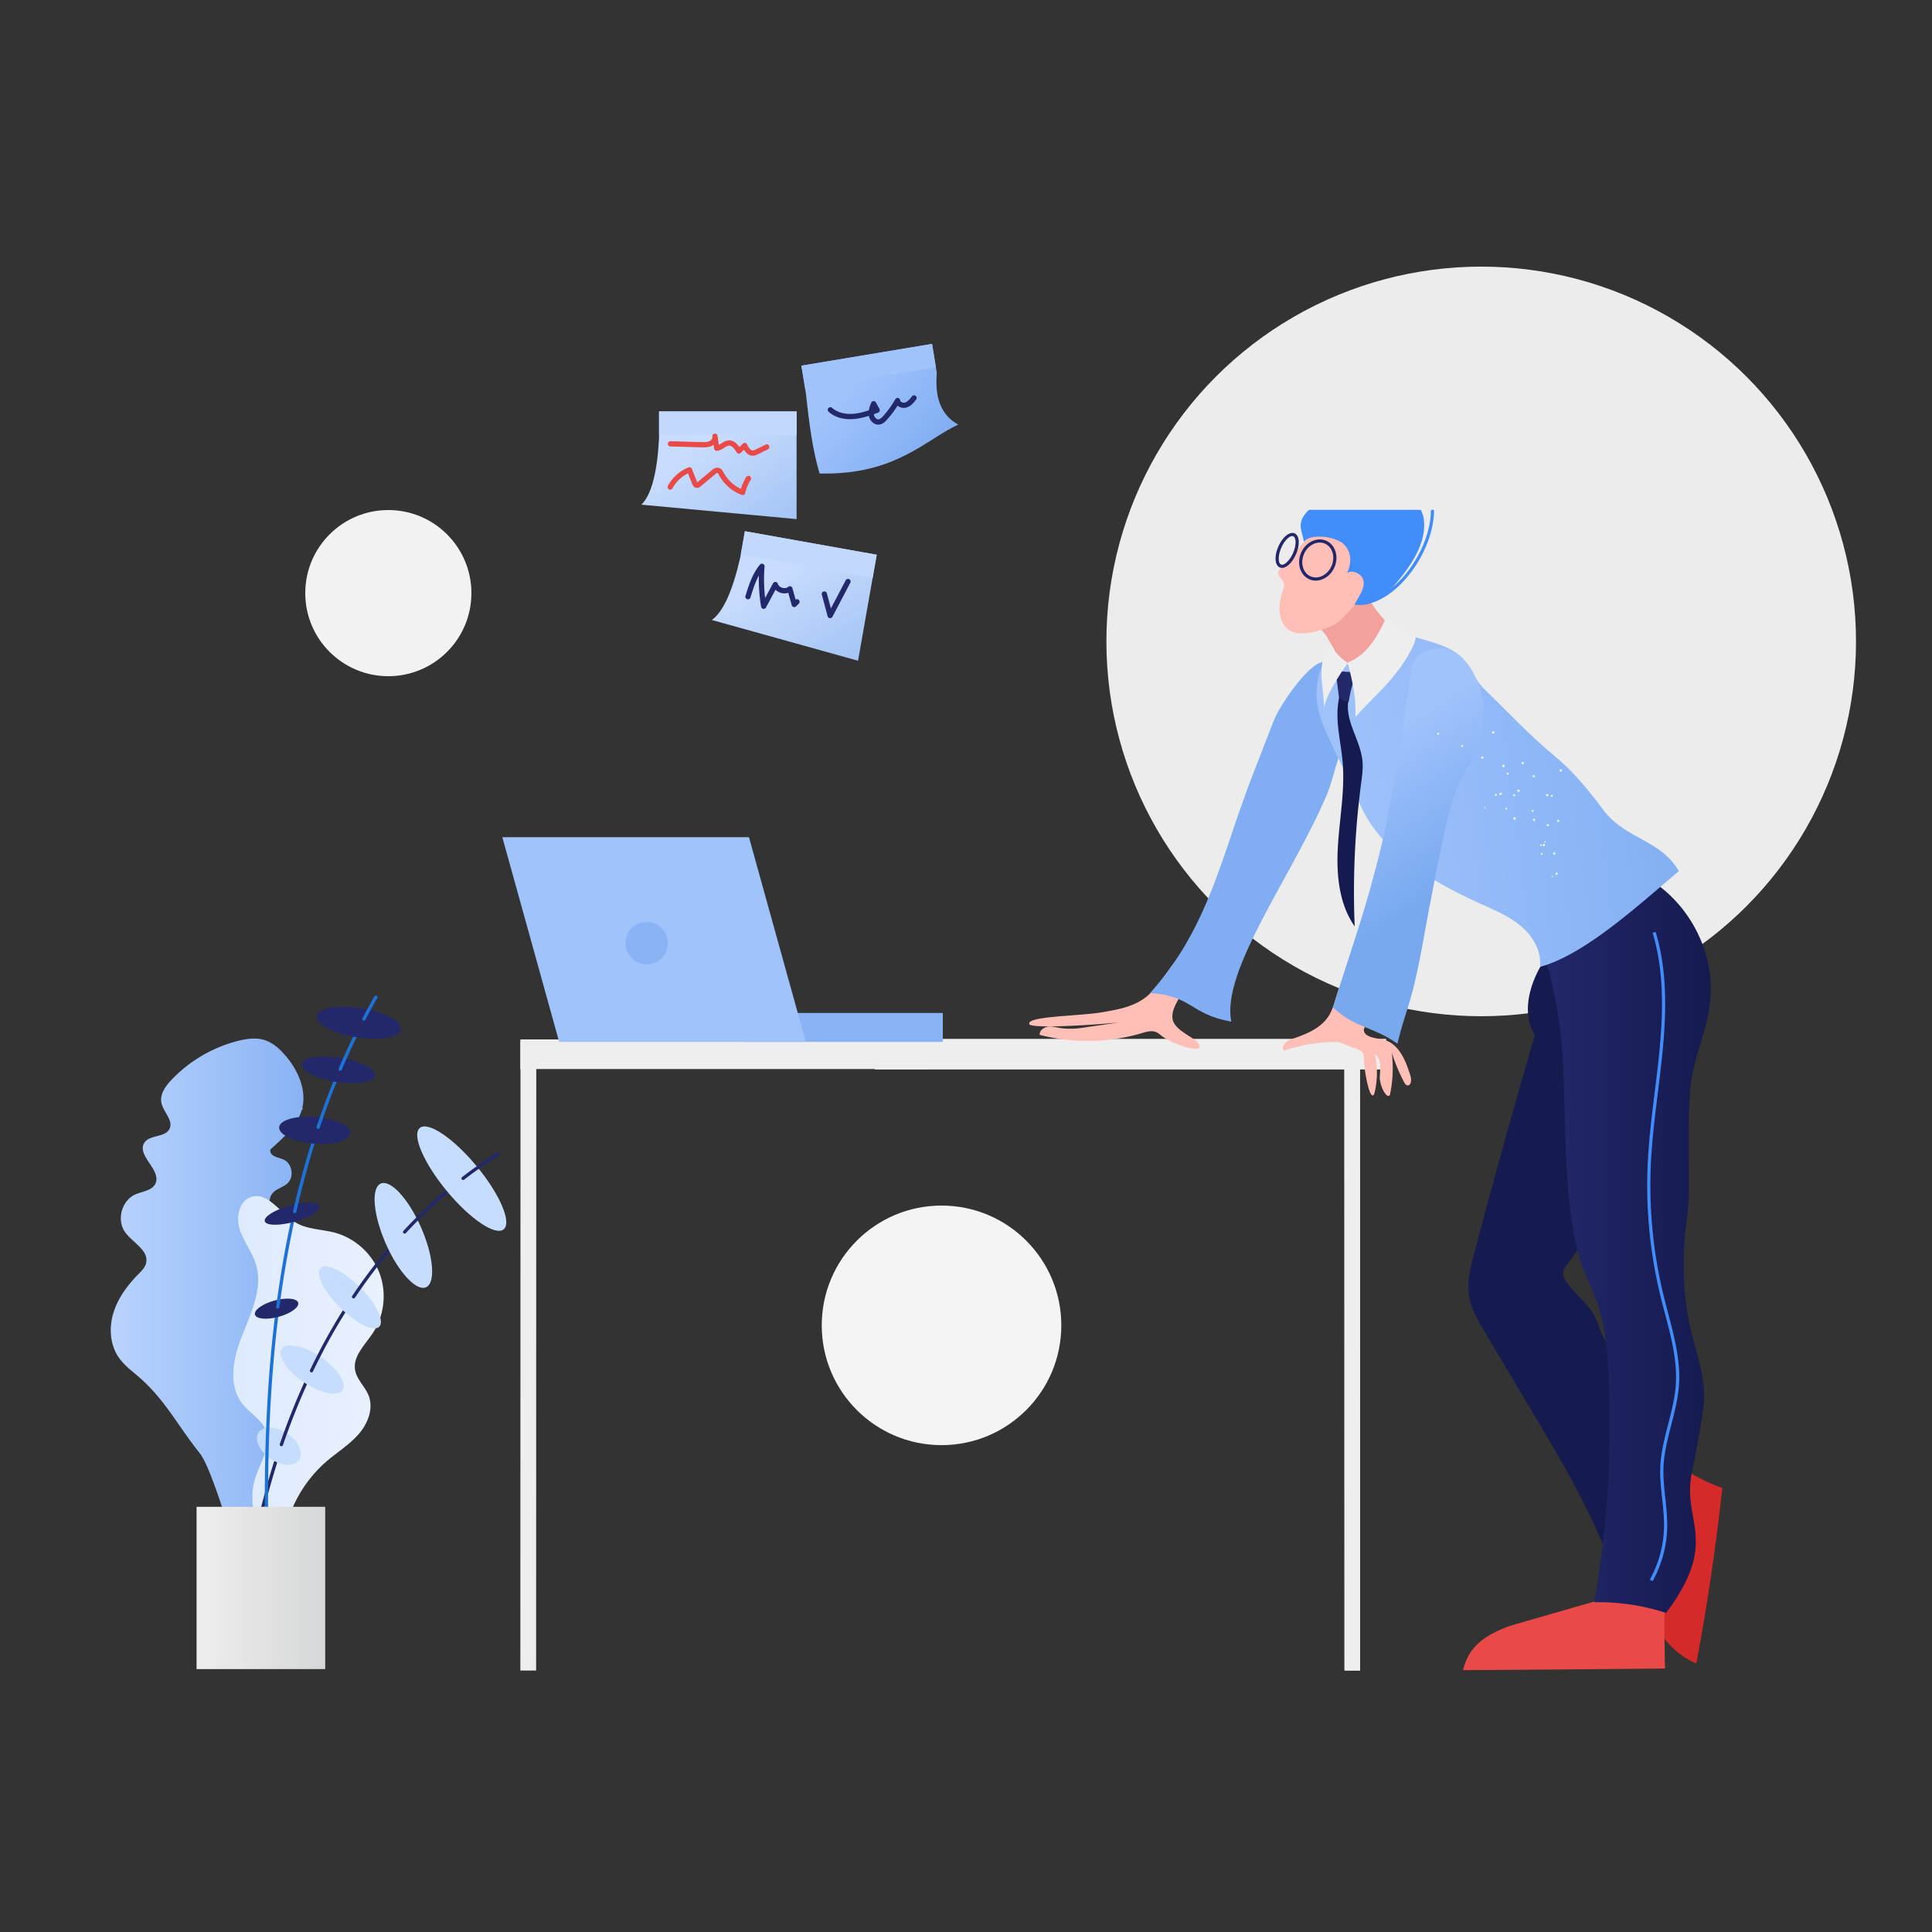 <svg xmlns="http://www.w3.org/2000/svg" viewBox="0 0 1500 1500" width="1500" height="1500"><rect x="0" y="0" width="1500" height="1500" fill="#333333" stroke="none"/><g transform="translate(237.0 396.0) rotate(0.0 64.5 64.5) scale(1.29 1.29)"><svg width="100" height="100" viewBox="0 0 100 100"><circle cx="50" cy="50" fill="#F2F2F2" r="50"/></svg></g><g transform="translate(859.0 207.0) rotate(0.0 291.0 291.0) scale(5.82 5.82)"><svg width="100" height="100" viewBox="0 0 100 100"><circle cx="50" cy="50" fill="#ECECEC" r="50"/></svg></g><g transform="translate(404.0 808.0) rotate(0.0 326.0 244.5) scale(1.63 1.63)"><svg width="400" height="300" viewBox="0 0 400 300"><linearGradient id="a" gradientUnits="userSpaceOnUse" x1="0" x2="400" y1="150" y2="150"><stop offset="0" stop-color="#EEE"/><stop offset=".696" stop-color="#CED9E4"/><stop offset="1" stop-color="#C5D4E1"/></linearGradient><path d="M.073 0 0 299.998l7.511.002.072-292.441h385.361V300H400V0z" fill="url(#a)"/></svg></g><g transform="translate(638.0 936.0) rotate(0.0 93.0 93.0) scale(1.86 1.86)"><svg width="100" height="100" viewBox="0 0 100 100"><circle cx="50" cy="50" fill="#F4F4F4" r="50"/></svg></g><g transform="translate(498.0 267.0) rotate(0.0 123.0 123.0) scale(0.984 0.984)"><svg width="250" height="250" viewBox="0 0 250 250"><linearGradient id="b"><stop offset="0" stop-color="#c8dcfd"/><stop offset="1" stop-color="#9abef3"/></linearGradient><linearGradient xmlns:xlink="http://www.w3.org/1999/xlink" id="c" gradientTransform="matrix(1 0 0 -1 0 252)" gradientUnits="userSpaceOnUse" x1="51.612" x2="118.284" xlink:href="#b" y1="175.376" y2="81.924"/><linearGradient xmlns:xlink="http://www.w3.org/1999/xlink" id="d" gradientTransform="matrix(.864 .153 .174 -.985 7.908 176.988)" gradientUnits="userSpaceOnUse" x1="119.337" x2="189.565" xlink:href="#b" y1="18.952" y2="-79.486"/><linearGradient id="e" gradientTransform="matrix(.857 -.142 -.163 -.987 149.914 308.7)" gradientUnits="userSpaceOnUse" x1="70.923" x2="136.71" y1="272.654" y2="180.443"><stop offset="0" stop-color="#a1c3fc"/><stop offset="1" stop-color="#78a9ef"/></linearGradient><path d="M122.428 138.248 0 126.854c8.142-8.099 12.559-26.308 13.913-52.827V53.311h108.515z" fill="url(#c)"/><path d="M13.913 53.311h108.515v18.645H13.913z" fill="#c2d8fd"/><path d="M170.924 250 55.556 217.845c9.208-6.582 16.596-23.757 22.49-49.637l3.591-20.399 104.008 18.557z" fill="url(#d)"/><path d="m81.638 147.817 104.012 18.558-3.231 18.359-104.013-18.558z" fill="#c2d8fd"/><path d="M250 63.669c-25.745 11.748-49.347 40.055-109.431 38.582-5.795-19.744-7.985-38.26-10.998-64.637l-3.359-20.439L229.312 0l3.753 22.837c-1.65 18.823 2.894 33.22 16.935 40.832z" fill="url(#e)"/><path d="M126.213 17.181 229.314.01l3.022 18.395-103.101 17.171z" fill="#a1c3fc"/><path d="M87.833 88.235c-3.281 0-5.521-2.542-6.878-4.708l-2.651 2.488a2.05 2.05 0 0 1-3.153-.426c-1.561-2.545-3.649-5.436-6.128-5.313-1.197.065-2.435.869-3.747 1.719-1.631 1.058-3.478 2.256-5.772 2.374a2.062 2.062 0 0 1-2.141-1.767l-.439-2.997a8.591 8.591 0 0 1-1.584.938c-2.701 1.227-5.695 1.145-8.102 1.076l-24.385-.681a2.064 2.064 0 0 1-1.999-2.129c.031-1.144.95-2.046 2.114-2.013l24.385.681c2.09.059 4.457.124 6.295-.711 1.263-.574 2.464-1.927 2.39-3.218l-.061-.411a2.07 2.07 0 0 1 1.672-2.342 2.064 2.064 0 0 1 2.377 1.611c.05.237.085.473.107.707l.963 6.57c.634-.317 1.284-.739 1.952-1.172 1.626-1.054 3.468-2.249 5.752-2.374 3.735-.205 6.429 2.346 8.471 5.181l2.821-2.649a2.045 2.045 0 0 1 1.783-.521 2.056 2.056 0 0 1 1.473 1.136c1.576 3.29 3.036 4.845 4.574 4.803.7-.027 1.53-.433 2.333-.826l7.759-3.798a2.052 2.052 0 0 1 2.75.957 2.078 2.078 0 0 1-.951 2.769l-7.76 3.798c-1.075.525-2.413 1.18-3.975 1.24a3.983 3.983 0 0 1-.245.008zm-7.938 31.05c-.239 0-.477-.041-.707-.126-7.653-2.816-14.239-8.585-18.069-15.826-.317-.599-.734-1.388-1.017-1.5-.079-.034-.549-.125-2.06 1.135l-11.114 9.266c-.597.496-1.989 1.664-3.771 1.306-2.035-.408-2.825-2.411-3.122-3.164l-3.253-8.244c-5.144 2.54-9.548 6.758-12.273 11.811a2.05 2.05 0 0 1-2.79.833 2.079 2.079 0 0 1-.827-2.809c3.503-6.499 9.427-11.794 16.252-14.525a2.039 2.039 0 0 1 1.575.023c.501.218.896.627 1.097 1.137l4.043 10.245c.068.173.127.307.176.411.074-.057.163-.127.267-.214l11.114-9.266c.944-.788 3.456-2.881 6.189-1.8 1.698.671 2.511 2.21 3.106 3.335 3.04 5.748 7.983 10.403 13.795 13.089a38.714 38.714 0 0 1 4.169-9.317 2.05 2.05 0 0 1 2.833-.667 2.081 2.081 0 0 1 .663 2.853 34.552 34.552 0 0 0-4.274 10.413 2.07 2.07 0 0 1-1.025 1.354 2.054 2.054 0 0 1-.977.247z" fill="#e94a47"/><g fill="#23286b"><path d="M186.84 63.688c-3.84 0-6.714-3.405-7.406-6.92-3.876 1.223-7.86 2.208-12.002 2.535-7.859.617-14.854-1.411-19.714-5.714-.853-.755-.936-2.065-.186-2.924s2.051-.943 2.904-.187c3.959 3.506 10.035 5.218 16.674 4.693 4.18-.329 8.297-1.428 12.334-2.76.363-2.168 1.157-4.194 1.845-5.947a2.06 2.06 0 0 1 1.779-1.306 2.045 2.045 0 0 1 1.934 1.06l2.808 5.077c.293.531.341 1.166.128 1.736a2.062 2.062 0 0 1-1.23 1.221c-1.096.396-2.2.796-3.311 1.186.008.081.017.162.028.241.258 1.949 1.883 4.015 3.639 3.856 1.322-.117 2.592-1.349 3.765-2.662a75.839 75.839 0 0 0 9.472-13.214 2.056 2.056 0 0 1 2.234-.999c.882.197 1.533.95 1.606 1.856.038.476.321.895.836 1.243.858.578 2.132.765 3.099.454 2.051-.661 3.666-2.586 5.416-4.849a2.05 2.05 0 0 1 2.888-.363 2.082 2.082 0 0 1 .36 2.908c-1.679 2.172-3.978 5.146-7.408 6.25-2.18.704-4.725.336-6.642-.958-.216-.145-.42-.3-.612-.463a79.84 79.84 0 0 1-8.188 10.907c-1.737 1.942-3.722 3.775-6.462 4.017a7.431 7.431 0 0 1-.588.026zM96.445 209.084a2.067 2.067 0 0 1-2.029-1.729 131.5 131.5 0 0 1-1.757-24.556c-2.987 5.473-4.894 11.655-6.635 17.294a2.054 2.054 0 0 1-2.575 1.363 2.076 2.076 0 0 1-1.355-2.594c2.529-8.195 5.396-17.485 11.421-24.696a2.05 2.05 0 0 1 2.357-.583 2.077 2.077 0 0 1 1.27 2.082 127.295 127.295 0 0 0 .461 24.849l6.259-11.628a2.033 2.033 0 0 1 2.017-1.073 2.06 2.06 0 0 1 1.761 1.461c.44 1.469 1.755 2.656 3.515 3.178 1.761.523 3.506.238 4.665-.754a2.05 2.05 0 0 1 3.315 1.02l2.508 9.032a2.049 2.049 0 0 1 2.577.314c.79.823.767 2.135-.05 2.929l-2.164 2.102a2.035 2.035 0 0 1-1.969.509 2.064 2.064 0 0 1-1.442-1.442l-2.724-9.811c-1.8.629-3.856.672-5.878.074-1.644-.487-3.077-1.342-4.187-2.458l-7.552 14.03a2.055 2.055 0 0 1-1.809 1.087zm52.448 7.316a2.06 2.06 0 0 1-1.987-1.529l-4.574-16.987a2.074 2.074 0 0 1 1.448-2.542 2.063 2.063 0 0 1 2.525 1.457l3.209 11.92 11.667-22.195a2.05 2.05 0 0 1 2.781-.862 2.078 2.078 0 0 1 .856 2.8l-14.106 26.835a2.056 2.056 0 0 1-1.819 1.103z"/></g></svg></g><g transform="translate(86.0 773.0) rotate(0.0 153.5 261.5) scale(1.498 1.494)"><svg width="205" height="350" viewBox="0 0 205 350"><linearGradient id="f" gradientUnits="userSpaceOnUse" x1="0" x2="99.851" y1="175.547" y2="175.547"><stop offset="0" stop-color="#b9d3fd"/><stop offset="1" stop-color="#89b3f4"/></linearGradient><linearGradient id="g" gradientUnits="userSpaceOnUse" x1="63.498" x2="141.453" y1="197.74" y2="197.74"><stop offset="0" stop-color="#deeafe"/><stop offset="1" stop-color="#e9f1fe"/></linearGradient><linearGradient id="h" gradientUnits="userSpaceOnUse" x1="44.468" x2="111.145" y1="307.826" y2="307.826"><stop offset="0" stop-color="#eee"/><stop offset="1" stop-color="#d6d7d8"/></linearGradient><path d="m98.974 59.468.747-.898c-.165-.01-.332-.012-.498-.021 2.379-9.742-2.305-20.061-8.91-27.655-2.928-3.366-6.391-6.479-10.644-7.811-4.439-1.391-9.256-.698-13.764.449-13.154 3.345-25.315 10.524-34.612 20.432-3.02 3.219-5.915 7.357-5.057 11.691.959 4.841 6.405 9.242 4.174 13.641-2.301 4.534-10.146 2.886-12.964 7.117-4.343 6.518 9.109 14.335 5.656 21.366-1.771 3.604-6.649 3.906-10.321 5.516-7.044 3.089-9.866 13.149-5.458 19.463 3.922 5.618 12.606 9.611 10.967 16.266-.575 2.333-2.401 4.11-4.08 5.825-5.52 5.635-10.365 12.163-12.741 19.69-2.377 7.528-2.025 16.177 2.226 22.825 2.178 3.406 5.245 6.136 8.375 8.691 15.598 12.734 21.64 26.114 34.155 41.899 7.821 9.863 25.209 73.056 29.462 90.834 3.226-25.873 10.654-102.823 13.776-107.093 3.121-4.27 4.745-10.272 2.09-14.847-1.936-3.335-5.626-5.139-8.77-7.368-3.143-2.228-6.112-5.736-5.355-9.518.349-1.747 1.454-3.238 2.578-4.617 3.575-4.382 7.728-8.386 10.33-13.41s3.346-11.543.014-16.114c-3.126-4.289-9.135-6.176-13.824-8.806 4.002-3.075 9.875-5.172 13.203-9.142 2.539-3.027 3.468-7.336 2.402-11.142-1.124-4.018-4.163-7.122-6.598-10.533.502-1.982.353-3.971-.822-5.769-.624-.955-1.463-1.709-2.423-2.342-.129-2.01.321-3.947 1.652-5.487 2.029-2.345 5.461-2.974 7.709-5.11 3.564-3.386 2.361-10.326-2.133-12.311-2.586-1.141-6.399-1.438-6.819-4.238a2.908 2.908 0 0 1 .026-.955c6.661-6.193 13.781-12.03 16.251-20.518z" fill="url(#f)"/><path d="M133.622 207.735c-1.846-4.632-6.134-8.202-6.993-13.115-1.246-7.132 5.017-13.025 9.048-19.034 6.076-9.055 7.476-21.088 3.642-31.3s-12.801-18.338-23.326-21.136c-6.696-1.78-14.072-1.589-20.024-5.142-8.106-4.838-14.575-16.443-23.47-13.29-6.219 2.204-7.68 10.69-5.624 16.971s6.442 11.613 8.362 17.937c3.671 12.085-2.23 24.722-6.921 36.446s-7.915 26.2-.089 36.102c3.816 4.829 9.922 7.97 12.136 13.716 3.013 7.814-2.49 16.006-5.197 23.931-5.039 14.75.715 32.506 13.442 41.477.431-18.77 9.152-37.198 23.385-49.411 5.505-4.725 11.811-8.586 16.56-14.075 4.75-5.489 7.757-13.331 5.069-20.077z" fill="url(#g)"/><path d="M68.52 319.842a.851.851 0 0 1-.842-.97c4.05-28.816 10.15-55.857 18.131-80.372a.85.85 0 1 1 1.616.529c-7.952 24.42-14.029 51.364-18.065 80.081a.85.85 0 0 1-.84.732z" fill="#23286b"/><path d="M76.658 226.995c2.439-3.598 9.103-3.325 14.883.61 5.781 3.935 8.49 10.041 6.051 13.639s-9.103 3.325-14.883-.61c-5.781-3.935-8.49-10.042-6.051-13.639z" fill="#c6ddfe"/><path d="M88.435 234.165a.853.853 0 0 1-.805-1.128c4.103-11.998 8.761-23.657 13.842-34.649a.85.85 0 1 1 1.543.714c-5.058 10.938-9.693 22.541-13.777 34.484a.847.847 0 0 1-.803.579z" fill="#23286b"/><path d="M88.557 183.568c2.439-3.598 11.489-1.7 20.214 4.238s13.82 13.669 11.381 17.267-11.489 1.7-20.214-4.238c-8.724-5.939-13.82-13.669-11.381-17.267z" fill="#c6ddfe"/><path d="M104.03 195.801a.854.854 0 0 1-.767-1.22 332.755 332.755 0 0 1 4.753-9.547 304.554 304.554 0 0 1 14.448-24.92.85.85 0 1 1 1.427.924 303.987 303.987 0 0 0-14.367 24.779 329.353 329.353 0 0 0-4.729 9.498.843.843 0 0 1-.765.486z" fill="#23286b"/><path d="M108.784 141.551c2.885-2.88 12.018 1.616 20.4 10.043s12.838 17.594 9.954 20.474c-2.885 2.88-12.018-1.616-20.4-10.043s-12.838-17.594-9.954-20.474z" fill="#c6ddfe"/><path d="M125.855 157.355a.852.852 0 0 1-.706-1.326c6.892-10.298 14.412-20.096 22.349-29.122a.85.85 0 1 1 1.276 1.126c-7.888 8.971-15.361 18.71-22.213 28.946a.848.848 0 0 1-.706.376z" fill="#23286b"/><path d="M139.931 97.672c5.094-2.225 14.471 8.035 20.945 22.915 6.474 14.881 7.592 28.747 2.499 30.972-5.094 2.225-14.471-8.035-20.945-22.915s-7.592-28.747-2.499-30.972z" fill="#c6ddfe"/><path d="M152.311 123.686a.853.853 0 0 1-.624-1.43c8.162-8.849 16.879-17.059 25.911-24.4a.85.85 0 1 1 1.071 1.322c-8.969 7.29-17.626 15.442-25.734 24.233a.841.841 0 0 1-.624.275z" fill="#23286b"/><path d="M160.176 68.748c4.283-3.547 17.487 5.376 29.493 19.929 12.005 14.554 18.266 29.227 13.983 32.775-4.283 3.547-17.487-5.376-29.493-19.929s-18.266-29.228-13.983-32.775z" fill="#c6ddfe"/><path d="M182.612 95.82a.852.852 0 0 1-.519-1.526 226.267 226.267 0 0 1 18.412-12.834.852.852 0 0 1 .9 1.445 224.711 224.711 0 0 0-18.273 12.738.853.853 0 0 1-.52.177z" fill="#23286b"/><path d="m83.614 336.134-3.072-9.355a.853.853 0 0 1 .889-1.115c-2.022-45.34-3.106-98.488 2.91-152.53.286-2.57.59-5.155.905-7.682a.86.86 0 0 1 .949-.74.853.853 0 0 1 .739.951 625.112 625.112 0 0 0-.903 7.661c-6.197 55.65-4.845 110.383-2.706 156.584z" fill="#1d72d8"/><path d="M74.732 165.78c-.64-2.323 3.858-5.593 10.046-7.303s11.722-1.213 12.362 1.11-3.858 5.593-10.046 7.303-11.723 1.213-12.362-1.11z" fill="#23286b"/><path d="M86.567 162.67a.852.852 0 0 1-.843-.962c2.064-15.822 4.742-31.309 7.958-46.03a.85.85 0 1 1 1.66.364c-3.206 14.674-5.875 30.114-7.933 45.888a.852.852 0 0 1-.842.74z" fill="#1d72d8"/><path d="M79.826 117.243c-.64-2.323 5.172-5.956 12.98-8.114s14.656-2.024 15.296.299-5.172 5.956-12.98 8.114-14.656 2.024-15.296-.299z" fill="#23286b"/><path d="M95.32 113.074a.85.85 0 0 1-.83-1.04c3.032-13.401 6.598-26.526 10.598-39.011a.849.849 0 1 1 1.618.52c-3.985 12.439-7.538 25.516-10.56 38.868a.845.845 0 0 1-.826.663z" fill="#1d72d8"/><ellipse cx="105.686" cy="69.964" fill="#23286b" rx="18.512" ry="6.936" transform="matrix(-.996 -.086 .086 -.996 204.965 148.755)"/><path d="M107.488 69.27a.852.852 0 0 1-.806-1.122 407.76 407.76 0 0 1 9.723-26.158.849.849 0 0 1 1.11-.462c.434.18.64.677.461 1.113a406.324 406.324 0 0 0-9.682 26.047.848.848 0 0 1-.806.582z" fill="#1d72d8"/><path d="M98.871 35.55c.548-3.456 9.528-4.9 20.058-3.225s18.622 5.835 18.074 9.291-9.528 4.9-20.058 3.225c-10.529-1.675-18.621-5.835-18.074-9.291z" fill="#23286b"/><path d="M118.917 39.042a.853.853 0 0 1-.782-1.187 375.936 375.936 0 0 1 9.375-20.326.85.85 0 1 1 1.521.761 375.14 375.14 0 0 0-9.332 20.234.85.85 0 0 1-.782.518z" fill="#1d72d8"/><path d="M106.752 10.612c.662-4.18 10.948-6.018 22.973-4.105s21.237 6.852 20.574 11.032c-.662 4.18-10.948 6.018-22.973 4.105s-21.237-6.852-20.574-11.032z" fill="#23286b"/><path d="M131.214 12.991a.853.853 0 0 1-.752-1.248 331.786 331.786 0 0 1 6.19-11.317.85.85 0 1 1 1.475.849 330.124 330.124 0 0 0-6.158 11.259.851.851 0 0 1-.755.457z" fill="#1d72d8"/><path d="M44.468 265.653h66.677V350H44.468z" fill="url(#h)"/></svg></g><g transform="translate(404.0 514.0) rotate(0.0 158.5 158.0) translate(0.0 293.0) scale(0.528 0.528)"><svg width="598.018" height="43.547" viewBox="0 554.753 598.018 43.547"><clipPath id="i"><path d="M-.18 72.68H599.9v450.19H-.18z"/></clipPath><path d="M0 0h599.91v372.58H0z" fill="#fff"/><g clip-path="url(#i)"><path d="M-.18-.12H599.9v522.99H-.18z" fill="#fff"/><path d="M408.94 237.38c-4.47 9.87-8.8 19.89-12.66 29.48A31.93 31.93 0 0 0 336.69 283a12.2 12.2 0 0 0 .14 2.25 41.81 41.81 0 0 0-20.68 15.59 40.21 40.21 0 0 1 14.45-68.09 11.45 11.45 0 0 0 8-11.16 34.41 34.41 0 0 1 .21-4.95 33 33 0 0 1 65.83 3.87 32.2 32.2 0 0 1-.45 5.41 11.76 11.76 0 0 0 4.75 11.46zm-150.56 7.35c-.12.75-.21 1.52-.26 2.29s-.06 1.48-.06 2.2a15.17 15.17 0 0 1-9.31 14.1c-14.82 6.27-12.45 25.16-11.48 42.48.84 14.88 16.22 32.17 29.19 38.13-4 1.07-26.95-6.66-31.29-6.66h-19.46a57 57 0 0 0 1.35-12.41c0-21.8-27.36-79.8-44.15-113.33a43.47 43.47 0 0 1 43.76-30.85c22.85 1.15 41 20.33 41.14 43.22a43.47 43.47 0 0 1-1 9.49 16.28 16.28 0 0 0 1.57 11.34z" fill="#f9f9f9"/><path d="M336.69 288a12.2 12.2 0 0 0 .14 2.25 41.71 41.71 0 0 0-23.11 59.36 26.19 26.19 0 0 1-10.2 2 26.5 26.5 0 0 1-18.13-7.25v24.4h-9.86V337a14.55 14.55 0 0 0-5.51-.22 40.68 40.68 0 0 1-9.39.29c-35.18 17.74-34.82-17.61-35.91-37a39.48 39.48 0 0 1 24-38.66 15.18 15.18 0 0 0 9.32-14.1c0-.72 0-1.46.06-2.2a25.82 25.82 0 0 1 51.57 1.78 28.65 28.65 0 0 1-.18 3.09 1.31 1.31 0 0 0 1.3 1.47A32.29 32.29 0 0 1 340.94 272a32 32 0 0 0-4.25 16zm-119.63 27.86a56.93 56.93 0 0 1-102.88 33.65h4.37c19.37 0 35.53-15.42 35.75-34.8a35.35 35.35 0 0 0-12.67-27.52 18.44 18.44 0 0 1-6.69-16.64 32.09 32.09 0 0 0-7.84-25.66c15.57-34.55 33-67.25 33-67.25s56.96 106.76 56.96 138.22z" fill="#eee"/><path d="M143.93 270.55a31 31 0 0 0 .3-4.56 32 32 0 1 0-63.92.23 3.28 3.28 0 0 1-2.06 3.05 41.69 41.69 0 0 0-26 38.79c.12 23 19.31 41.43 42.33 41.43h9v15.38c0 2.25 8.41 2.5 8.41.18v-15.54h15.56c37.07 7.2 35.53-15.42 35.74-34.79a35.33 35.33 0 0 0-12.67-27.53 18.52 18.52 0 0 1-6.69-16.64z" fill="#e5e5e5"/><path d="M469.14 327.49c0 16.13 5.54 30.41 14.07 39.15-18.32 1.43-71.26 5.34-82.77-6.18a35.32 35.32 0 0 0-3.61-64.46 31.92 31.92 0 0 0-.55-31.12c18.77-46.78 49.13-103.72 49.13-103.72s24.69 46.28 43.29 89.67c-9.21 27.64-19.56 61.92-19.56 76.66z" fill="#eee"/><g fill="#e5e5e5"><path d="M536.57 327.49c0 26.61-15.09 40.68-33.71 40.68s-33.72-14.07-33.72-40.68 33.72-116.92 33.72-116.92 33.71 90.31 33.71 116.92zM397.6 296a31.64 31.64 0 0 0 3.79-15 32 32 0 1 0-63.92 0 12 12 0 0 0 .14 2.24 41.64 41.64 0 0 0 13.32 81.05h9.81V367a4.13 4.13 0 0 0 4.2 4.21 4.22 4.22 0 0 0 4.21-4.21v-2.66h16.26A35.28 35.28 0 0 0 397.6 296z"/></g></g><path d="M50.59 372.81s16.9-28.48 40.92-23.48a21.25 21.25 0 0 1 41.31-1 14.77 14.77 0 0 1 15.92-1 27.32 27.32 0 0 1 40-23.8 27.34 27.34 0 0 1 51.74 17.21 27.32 27.32 0 0 1 28.23-10.54 27.33 27.33 0 0 1 52.76 5 27.34 27.34 0 0 1 28.84 1.49 27.32 27.32 0 0 1 47.5-.41 14.6 14.6 0 0 1 6.36-1.46 14.81 14.81 0 0 1 13.3 8.33 14.82 14.82 0 0 1 3-1.08 21.25 21.25 0 0 1 41 0c.18-.2.36-.41.56-.61A27.33 27.33 0 1 1 514.69 331a26.74 26.74 0 0 1-.39 4.59 14.8 14.8 0 0 1 14.06 14.77c0 2.89 28.09 6.84 28.09 22.41z" fill="#fff"/><path d="M-.18 372.58H599.9v225.73H-.18z" fill="#eee"/></svg></g><g transform="translate(1056.0 808.0) rotate(0.0 -326.0 244.5) translate(-0.0 0.0) scale(-1.63 1.63)"><svg width="7.975" height="300" viewBox="0 0 7.975 300"><linearGradient id="j" gradientUnits="userSpaceOnUse" x1="0" x2="400" y1="150" y2="150"><stop offset="0" stop-color="#EEE"/><stop offset=".696" stop-color="#CED9E4"/><stop offset="1" stop-color="#C5D4E1"/></linearGradient><path d="M.073 0 0 299.998l7.511.002.072-292.441h385.361V300H400V0z" fill="url(#j)"/></svg></g><g transform="translate(673.0 385.0) rotate(0.0 333.5 459.0) scale(2.47 2.468)"><svg width="269.987" height="371.981" viewBox="0 0 269.987 371.981"><linearGradient id="l" gradientUnits="userSpaceOnUse" x1="212.405" x2="265.26" y1="235.032" y2="235.032"><stop offset="0" stop-color="#23286b"/><stop offset="1" stop-color="#151a4f"/></linearGradient><linearGradient id="k"><stop offset="0" stop-color="#a1c3fc"/><stop offset="1" stop-color="#78a9ef"/></linearGradient><linearGradient xmlns:xlink="http://www.w3.org/1999/xlink" id="m" gradientUnits="userSpaceOnUse" x1="142.21" x2="293.21" xlink:href="#k" y1="100.086" y2="81.086"/><linearGradient xmlns:xlink="http://www.w3.org/1999/xlink" id="n" gradientUnits="userSpaceOnUse" x1="151.43" x2="179.43" xlink:href="#k" y1="81.872" y2="124.872"/><path d="M2.528 170.817H163.21v9.623H2.528z" fill="#eee"/><path d="M155.729 174.955c.464.557.47 1.349.49 2.074.104 3.885 1.936 13.995 3.3 11.042a27.19 27.19 0 0 0 .196-12.45c1.998 1.507 1.702 4.51 1.528 7.007s2.001 7.248 3.162 5.897c.97-4.426 1.125-8.862.63-13.366a52.438 52.438 0 0 0 3.855 9.295c.217.407.484.848.929.968 1.173.315 1.468-1.581 1.121-2.745-1.444-4.844-3.66-10.453-8.582-11.604-2.449-.573-6.046-.661-6.153-3.174a313.836 313.836 0 0 0 9.634-27.131c-3.201-.427-6.171-2.347-7.875-5.09-3.927 6.839-7.885 13.746-10.228 21.276-.714 2.296-1.293 4.681-2.591 6.705-2.495 3.891-7.138 5.74-11.524 7.195-1.693.562-3.766 2.422-2.47 3.648a51.05 51.05 0 0 1 17.079-2.687l6.177 2.357c.484.185.99.385 1.322.783zm-104.57-8.657c-1.629-2.648 15.222-2.571 22.834-3.857 4.626-.781 9.433-1.636 13.237-4.383 2.974-2.147 5.069-5.266 7.211-8.245a152.884 152.884 0 0 1 5.468-7.154c.825-1.016 1.887-2.12 3.189-1.989 1.314.132 2.184 1.558 2.176 2.878s-.655 2.541-1.286 3.701l-6.226 11.449c-1.036 1.905-2.106 4.038-1.6 6.147.945 3.935 8.493 5.93 8.436 8.392.058 2.038-8.574-.739-11.898-3.351-.55-.432-1.082-.906-1.724-1.181-1.443-.619-3.092-.12-4.598.325-10.377 3.063-21.59 3.241-32.059.509-.066-1.395 1.393-2.44 2.782-2.581 1.39-.14 2.76.328 4.145.509 1.838.24 4.201.201 6.034-.066 4.861-.707 7.139-1.043 12-1.75-10.035.964-26.625 1.873-28.121.647z" fill="#ffbeb6"/><path d="M252.608 302.938a52.017 52.017 0 0 0 16.297 9.14 707.88 707.88 0 0 1-8.174 55.235c-6.905-2.872-12.006-9.129-14.83-16.054-2.825-6.925-3.603-14.509-3.809-21.985-.041-1.486-.055-3.01.443-4.411.554-1.56 1.69-2.828 2.61-4.204 3.295-4.928 3.832-11.273 6.962-16.307 2.486-4.002-3.48 1.106.501-1.414z" fill="#d62929"/><path d="M251.008 344.35c-.589 8.23-.103 24.549-.103 24.549s-53 .5-63.5.5c1.656-6.709 5.608-9.992 11.917-12.811 1.941-.867 3.991-1.458 6.033-2.047l21.018-6.055c4.299-1.238 8.636-2.484 13.098-2.807 3.998-.289 8.153.148 11.9-1.275-4.274 6.79.21-8.055-.363-.054z" fill="#e94a47"/><path d="M242.259 274.881c-2.157-2.663-5.173-4.953-7.854-6.982-4.26-3.224-3.243-5.731-6-10.5-1.992-3.445-6.43-6.968-8.613-10.276-.587-.889-1.04-1.975-.863-3.044.144-.87.679-1.592 1.19-2.278 14.022-18.812 23.406-41.198 30.959-63.988 2.554-7.706 4.948-15.865 3.74-23.985-2.149-14.443-14.635-24.08-26.042-32.012-2.285 8.88-9.238 15.194-14.536 22.385-5.297 7.191-9.042 17.717-4.228 25.403a2596.227 2596.227 0 0 0-19.18 69.047c-1.099 4.18-2.199 8.527-1.558 12.836.612 4.115 2.747 7.765 4.834 11.282l16.115 27.16c8.567 14.439 17.189 28.992 23.05 44.915 4.703-8.704 10.741-16.553 17.795-23.131-4.472-9.332-6.983-19.741-7.286-30.209-.067-2.319-.103-4.87-1.523-6.623z" fill="#151a4f"/><path d="M259.405 306.899c.858-3.92 2.962-15.524 3.5-19.5 1.465-10.836-3.349-19.691-5-30.5-1.009-6.609-1.182-10.153-1.126-16.838.081-9.675 1.546-12.487 1.626-22.162.07-8.322-.577-27.329 1-35.5 1.953-10.118 5.532-16.088 5.839-26.388.461-15.445-8.915-30.748-22.886-37.35-9.604 5.056-19.604 20.97-29.953 24.238 9.845 30.234 4.919 51.41 8.891 82.958.72 5.717 1.742 11.434 3.737 16.84 1.34 3.633 3.11 7.097 4.414 10.743 2.603 7.277 3.292 15.087 3.679 22.806a320.895 320.895 0 0 1-4.483 71.797 69.153 69.153 0 0 1 22.608 3.36c17.154-23.004 4.693-28.693 8.154-44.504z" fill="url(#l)"/><path d="m172.382 47.48-25.104 3.923c-1.737.271-3.497.549-5.099 1.229-4.661 1.979-12.545 13.606-14.273 18.101-5.43 14.119-7.784 19.535-12 32-6.848 20.243-12.205 37.306-26.875 53.667 13.39.885 12.365 6.613 25.542 9-3.333-16 19.35-46.137 30-71.333 2.837-6.712 4.659-20.107 10.793-24.521 1.915-1.378 10.706-2.712 12.545-4.177 5.349-4.264 7.25-11.868 4.471-17.889z" fill="#81aef2"/><path d="M183.897 48.534c5.919 3.588 5.659 7.931 10.659 12.717 7.515 7.194 13.583 13.928 21.606 20.55 5.902 4.871 10.77 10.866 15.35 16.997 6.973 9.335 17.932 9.159 23.725 19.268-11.347 9.472-29.352 26.342-43.649 30.091.608-5.011-2.363-9.89-6.278-13.077s-8.706-5.051-13.291-7.165c-14.738-6.792-30.367-15.835-36.902-30.688-10.714-24.348-17.458-29.997-11.579-45.123 1.036-2.665 8.412-6.933 11.097-7.917 1.97-.722 2.319-3.32 4.376-2.903 5.225 1.06 20.327 4.486 24.886 7.25z" fill="url(#m)"/><path d="M176.193 110.961c-.856-.269-1.506.766-1.807 1.61l-19.065 53.391" fill="none" stroke="#000" stroke-miterlimit="10"/><path d="M137.674 41.404c1.574-1.008 3.751-.438 5.175.773s2.229 3.015 3.178 4.625c2.603 4.416 1.042 2.691 5.085 5.843 4.328-1.623 11.071-5.935 14.391-10.82-6.294-6.044-7.885-9.155-11.19-17.231-3.572 7.18-9.496 13.165-16.639 16.81z" fill="#f2a19c"/><path d="m142.528 12.151-9.694 16.74c-1.652 2.852-3.317 6.428-1.627 9.258 1.733 2.9 5.803 3.052 9.175 2.856 2.488-.144 5.798-1.176 5.555-3.656" fill="none" stroke="#000" stroke-miterlimit="10"/><path d="M140.26 29.62c.747-1.893.658-3.993.767-6.025s.501-4.203 1.943-5.639c1.441-1.436 4.227-1.624 5.319.093a17.79 17.79 0 0 1-2.046 10.128c-.633 1.17-1.476 2.331-2.72 2.803-1.245.47-2.936-.071-3.263-1.36z" fill="none" stroke="#000" stroke-miterlimit="10"/><path d="m150.075 37.912 7.624-7.988c1.711-1.792 3.454-3.632 4.462-5.895 1.932-4.334.653-9.797-2.801-13.051s-8.775-4.241-13.277-2.74c-6.531 2.177-11.635 10.125-16.423 15.07-1.489 1.895 2.235 3.208 1.38 5.623-1.027 2.9-1.804 6.052-1.035 9.03s2.632 5.375 6.605 5.28c1.214-.029 3.395-.215 4.553-.581 2.444-.773 4.112-1.157 6.312-2.473.992-.593 1.803-1.439 2.6-2.275z" fill="#ffbeb6"/><path d="M141.126 26.656a5.03 5.03 0 0 1-2.004-.412c-2.894-1.25-4.071-4.991-2.625-8.34 1.09-2.522 3.448-4.217 5.869-4.217.696 0 1.371.138 2.003.412 2.894 1.25 4.071 4.992 2.625 8.34-1.09 2.522-3.448 4.217-5.868 4.217zm1.24-11.969c-2.027 0-4.017 1.452-4.951 3.613-1.228 2.843-.284 5.995 2.104 7.026.507.219 1.047.33 1.607.33 2.026 0 4.017-1.452 4.95-3.614 1.228-2.843.284-5.994-2.104-7.026a4.041 4.041 0 0 0-1.606-.329zm6.15 49.644s-.755-6.531-1.262-9.569c2.339.623 4.799.79 7.201.488-1.927 3.657-2.253 5.56-3.018 9.622-1.087-.5-2.921-.541-2.921-.541z" fill="#23286b"/><path d="M151.366 64.41c-1.049.3-2.269-.174-2.841-1.103-1.595 6.678.458 13.611 1.041 20.452.747 8.766-.942 17.534-1.482 26.315s.239 18.129 5.265 25.35a260.854 260.854 0 0 1 2.011-44.878c.315-2.39.664-4.804.428-7.203-.639-6.514-5.515-12.479-4.422-18.933z" fill="#151a4f"/><path d="M172.211 44.206c-2.813-.866-6.845-3.157-9.305-5.194-2.665 5.72-5.899 11.166-11.794 13.417 1.524 5.565 2.767 11.41 2.444 17.17 5.883-6.672 9.674-9.224 14.76-16.521 2.489-3.57 4.998-8.533 3.895-8.872z" fill="#eee"/><path d="M159.703 33.281a.501.501 0 0 1-.188-.964c9.277-3.756 17.586-16.611 17.78-27.51.005-.276.243-.463.509-.491a.5.5 0 0 1 .491.509c-.2 11.251-8.801 24.532-18.405 28.419a.476.476 0 0 1-.187.037z" fill="#428dfc"/><path d="M193.905 68.066c.418-7.864-5.952-21.074-14-20.167-9.226 1.04-8.562 5.599-9.887 14.643-1.621 11.069-5.037 34.068-8.113 46.857-5.072 21.089-9.375 32.167-15.375 51.5 6.839 6.521 12.493 5.958 20.259 11.42 2.885-12.009 4.449-11.586 8.449-34.253 1.459-8.268 5.835-31.243 8-39.333 4.081-15.246 9.83-14.922 10.667-30.667z" fill="url(#n)"/><path d="M130.516 22.655c-.249 0-.487-.048-.707-.143-1.582-.684-1.779-3.505-.459-6.562 1.279-2.96 3.56-4.824 5.093-4.163 1.583.684 1.78 3.505.46 6.562-1.096 2.535-2.899 4.306-4.387 4.306zm3.22-10.011c-.905 0-2.429 1.298-3.468 3.703-1.132 2.62-.941 4.868-.063 5.248.858.368 2.609-.937 3.779-3.642 1.132-2.619.94-4.868.062-5.248a.762.762 0 0 0-.31-.061z" fill="#23286b"/><path d="M151.221 52.537s-6.93 9.427-7.466 14.174c-.161-5.483-1.407-9.413-.541-14.499 1.56-2.708 1.361-2.702 2.921-5.41 1.129 3.43 5.086 5.735 5.086 5.735z" fill="#eee"/><path d="M174.078 4.388h-35.103c-4.416 4.239-1.932 6.786-1.601 10.124 1.916-2.822 9.844-1.793 12.445.605s2.656 6.203 1.077 9.171c1.806-1.203 4.67.287 5.166 2.185s-.544 3.816-1.556 5.561l-1.238 2.134c2.653.552 5.503-.24 7.708-1.604 2.206-1.364 3.874-3.248 5.451-5.135 5.071-6.066 9.746-13.134 8.598-20.498-.047-.311-.655-2.396-.947-2.543zm72.914 337.019-.873-.486a35.374 35.374 0 0 0 4.459-16.43c.063-3.028-.269-6.112-.59-9.096-.355-3.298-.723-6.709-.564-10.092.21-4.527 1.355-8.98 2.464-13.286 1.031-4.011 2.099-8.157 2.391-12.319.53-7.544-1.461-15.089-3.388-22.386-.455-1.726-.909-3.447-1.332-5.169a147.722 147.722 0 0 1-4.053-43.103c.377-7.086 1.271-14.33 2.137-21.334 2.067-16.742 4.205-34.053-.642-50.246l.957-.287c4.908 16.395 2.757 33.812.677 50.656-.863 6.988-1.755 14.214-2.131 21.265a146.773 146.773 0 0 0 4.025 42.812c.422 1.716.875 3.433 1.328 5.151 1.947 7.376 3.961 15.003 3.419 22.712-.299 4.252-1.378 8.444-2.421 12.498-1.095 4.257-2.228 8.659-2.434 13.084-.153 3.306.21 6.677.561 9.938.325 3.015.66 6.132.596 9.225a36.382 36.382 0 0 1-4.586 16.893z" fill="#428dfc"/><path d="M214.381 103.433c-.072-.158-.303-.242-.461-.17-.158.072-.244.303-.171.46.072.158.303.242.461.17.159-.072.28-.223.171-.46zm-17.102-28.842c.085-.23.013-.387-.218-.474-.152-.122-.388-.013-.51.138-.085.23-.013.387.218.474.23.086.388.013.51-.138zm-3.442 7.886c.085-.23.013-.387-.218-.474-.23-.086-.388-.013-.474.217-.122.152-.013.387.218.474.195.006.432-.103.474-.217zm15.991 5.464c-.152-.122-.345-.128-.467.023-.122.152-.127.344.024.467.152.122.345.128.467-.023.158-.072.128-.345-.024-.467zm-6.138 5.971c-.152-.122-.345-.128-.467.023-.122.152-.127.345.023.467.152.122.345.128.467-.023s.128-.346-.023-.467zm-23.791-19.085c.007-.194-.146-.316-.339-.321-.194-.007-.316.145-.321.339-.007.194.145.315.26.358.272-.031.393-.182.4-.376zm35.674 19.364c-.072-.158-.267-.164-.423-.092-.158.072-.164.267-.092.423.072.158.267.164.423.092.122-.15.165-.265.092-.423zm-6.021 4.771c-.072-.158-.267-.164-.423-.092-.158.072-.164.267-.092.423.072.158.267.164.423.092.236-.108.243-.301.092-.423zm-22.123-20.233c.007-.194-.145-.315-.26-.358-.194-.007-.351.066-.358.26-.007.194.066.351.26.358.115.042.273-.031.358-.26zm25.027 33.806c-.072-.158-.224-.278-.381-.207-.158.072-.279.224-.207.381.072.158.224.279.381.207.157-.072.278-.224.207-.381zm-10.738-24.981c.122-.152.013-.387-.102-.431-.152-.122-.309-.049-.431.102-.122.152-.049.309.102.431.152.122.389.013.431-.102zm-3.713 6.674c.122-.152.049-.309-.102-.431-.152-.122-.309-.049-.431.102-.122.152-.049.309.102.431.152.121.31.049.431-.102zm15.272 14.49c-.037-.079-.23-.086-.309-.049-.079.036-.085.23-.049.309.037.079.23.086.309.049.159-.074.122-.151.049-.309zm-18.818-10.569c.043-.116-.072-.158-.188-.2-.116-.043-.237.109-.2.188-.042.116.109.237.188.2.114.04.157-.074.2-.188zm21.187 21.521c-.037-.079-.188-.2-.267-.164-.079.036-.2.188-.164.267.037.079.188.2.267.164.157-.073.2-.189.164-.267zm2.816-33.111c.122-.152.013-.387-.139-.51-.152-.122-.388-.013-.51.138-.122.152-.013.387.139.51.152.122.389.014.51-.138zm-4.254 7.781c.122-.152.013-.387-.139-.51-.152-.122-.388-.013-.51.138-.122.152-.013.387.139.51.231.086.389.013.51-.138zm-4.175 7.744c.122-.152.013-.387-.139-.51-.152-.122-.388-.013-.51.138-.122.152-.013.387.139.51s.389.014.51-.138zm6.317 10.192c-.152-.122-.381-.207-.503-.056-.122.152-.207.381-.055.502.152.122.381.207.503.056.122-.15.207-.381.055-.502zm-15.83-27.324c.007-.194-.181-.394-.376-.401-.194-.007-.395.181-.4.375-.007.194.102.431.297.437.272-.03.393-.181.479-.411zm-.907 8.824c.007-.194-.102-.431-.376-.401-.194-.007-.316.145-.437.296-.007.194.102.431.297.437.311.049.431-.102.516-.332zm17.465 24.854c-.152-.122-.381-.207-.503-.056-.122.152-.207.381-.055.502.072.158.303.242.503.056.158-.071.243-.301.055-.502zm-10.546-34.527c.007-.194-.102-.431-.297-.437s-.431.102-.437.296c-.007.194.066.351.297.437.194.007.431-.101.437-.296zm-1.33 8.734c.007-.194-.102-.431-.297-.437-.194-.007-.353.066-.437.296-.007.194.102.431.297.437.272-.03.431-.103.437-.296zm-1.253 8.695c.007-.194-.102-.431-.297-.437-.194-.007-.431.102-.437.296-.007.194.102.431.297.437.23.086.431-.102.437-.296zm13.692.884c.122-.152.013-.387-.139-.51-.152-.122-.388-.013-.51.138-.122.152-.013.387.139.51.229.085.387.013.51-.138zm-4.521 7.617c.122-.152.013-.387-.139-.51-.152-.122-.388-.013-.51.138-.122.152-.013.387.139.51.23.086.388.014.51-.138zm-11.867-11.659c.007-.194-.109-.237-.303-.242-.194-.007-.237.109-.244.303s.109.237.303.242c.159-.072.238-.109.244-.303zm13.08 5.368c.042-.116-.03-.273-.145-.315-.116-.043-.273.029-.315.145s.03.273.145.315c.114.043.271-.03.315-.145zM212.149 110c.042-.116-.03-.273-.181-.394a.262.262 0 0 0-.315.145c-.042.116.03.273.145.314.186.202.344.129.351-.065z" fill="#fff" opacity=".86"/></svg></g><g transform="translate(390.0 650.0) rotate(0.0 171.0 79.5) scale(3.294 3.295)"><svg width="103.828" height="48.248" viewBox="-343.543 748.354 103.828 48.248"><path d="M-286.495 789.769h46.78v6.833h-46.78z" fill="#89b3f4"/><path d="M-343.543 748.354h58.134l13.403 48.248h-58.134z" fill="#a1c3fc"/><circle cx="-309.512" cy="773.308" fill="#89b3f4" r="4.993"/></svg></g></svg>